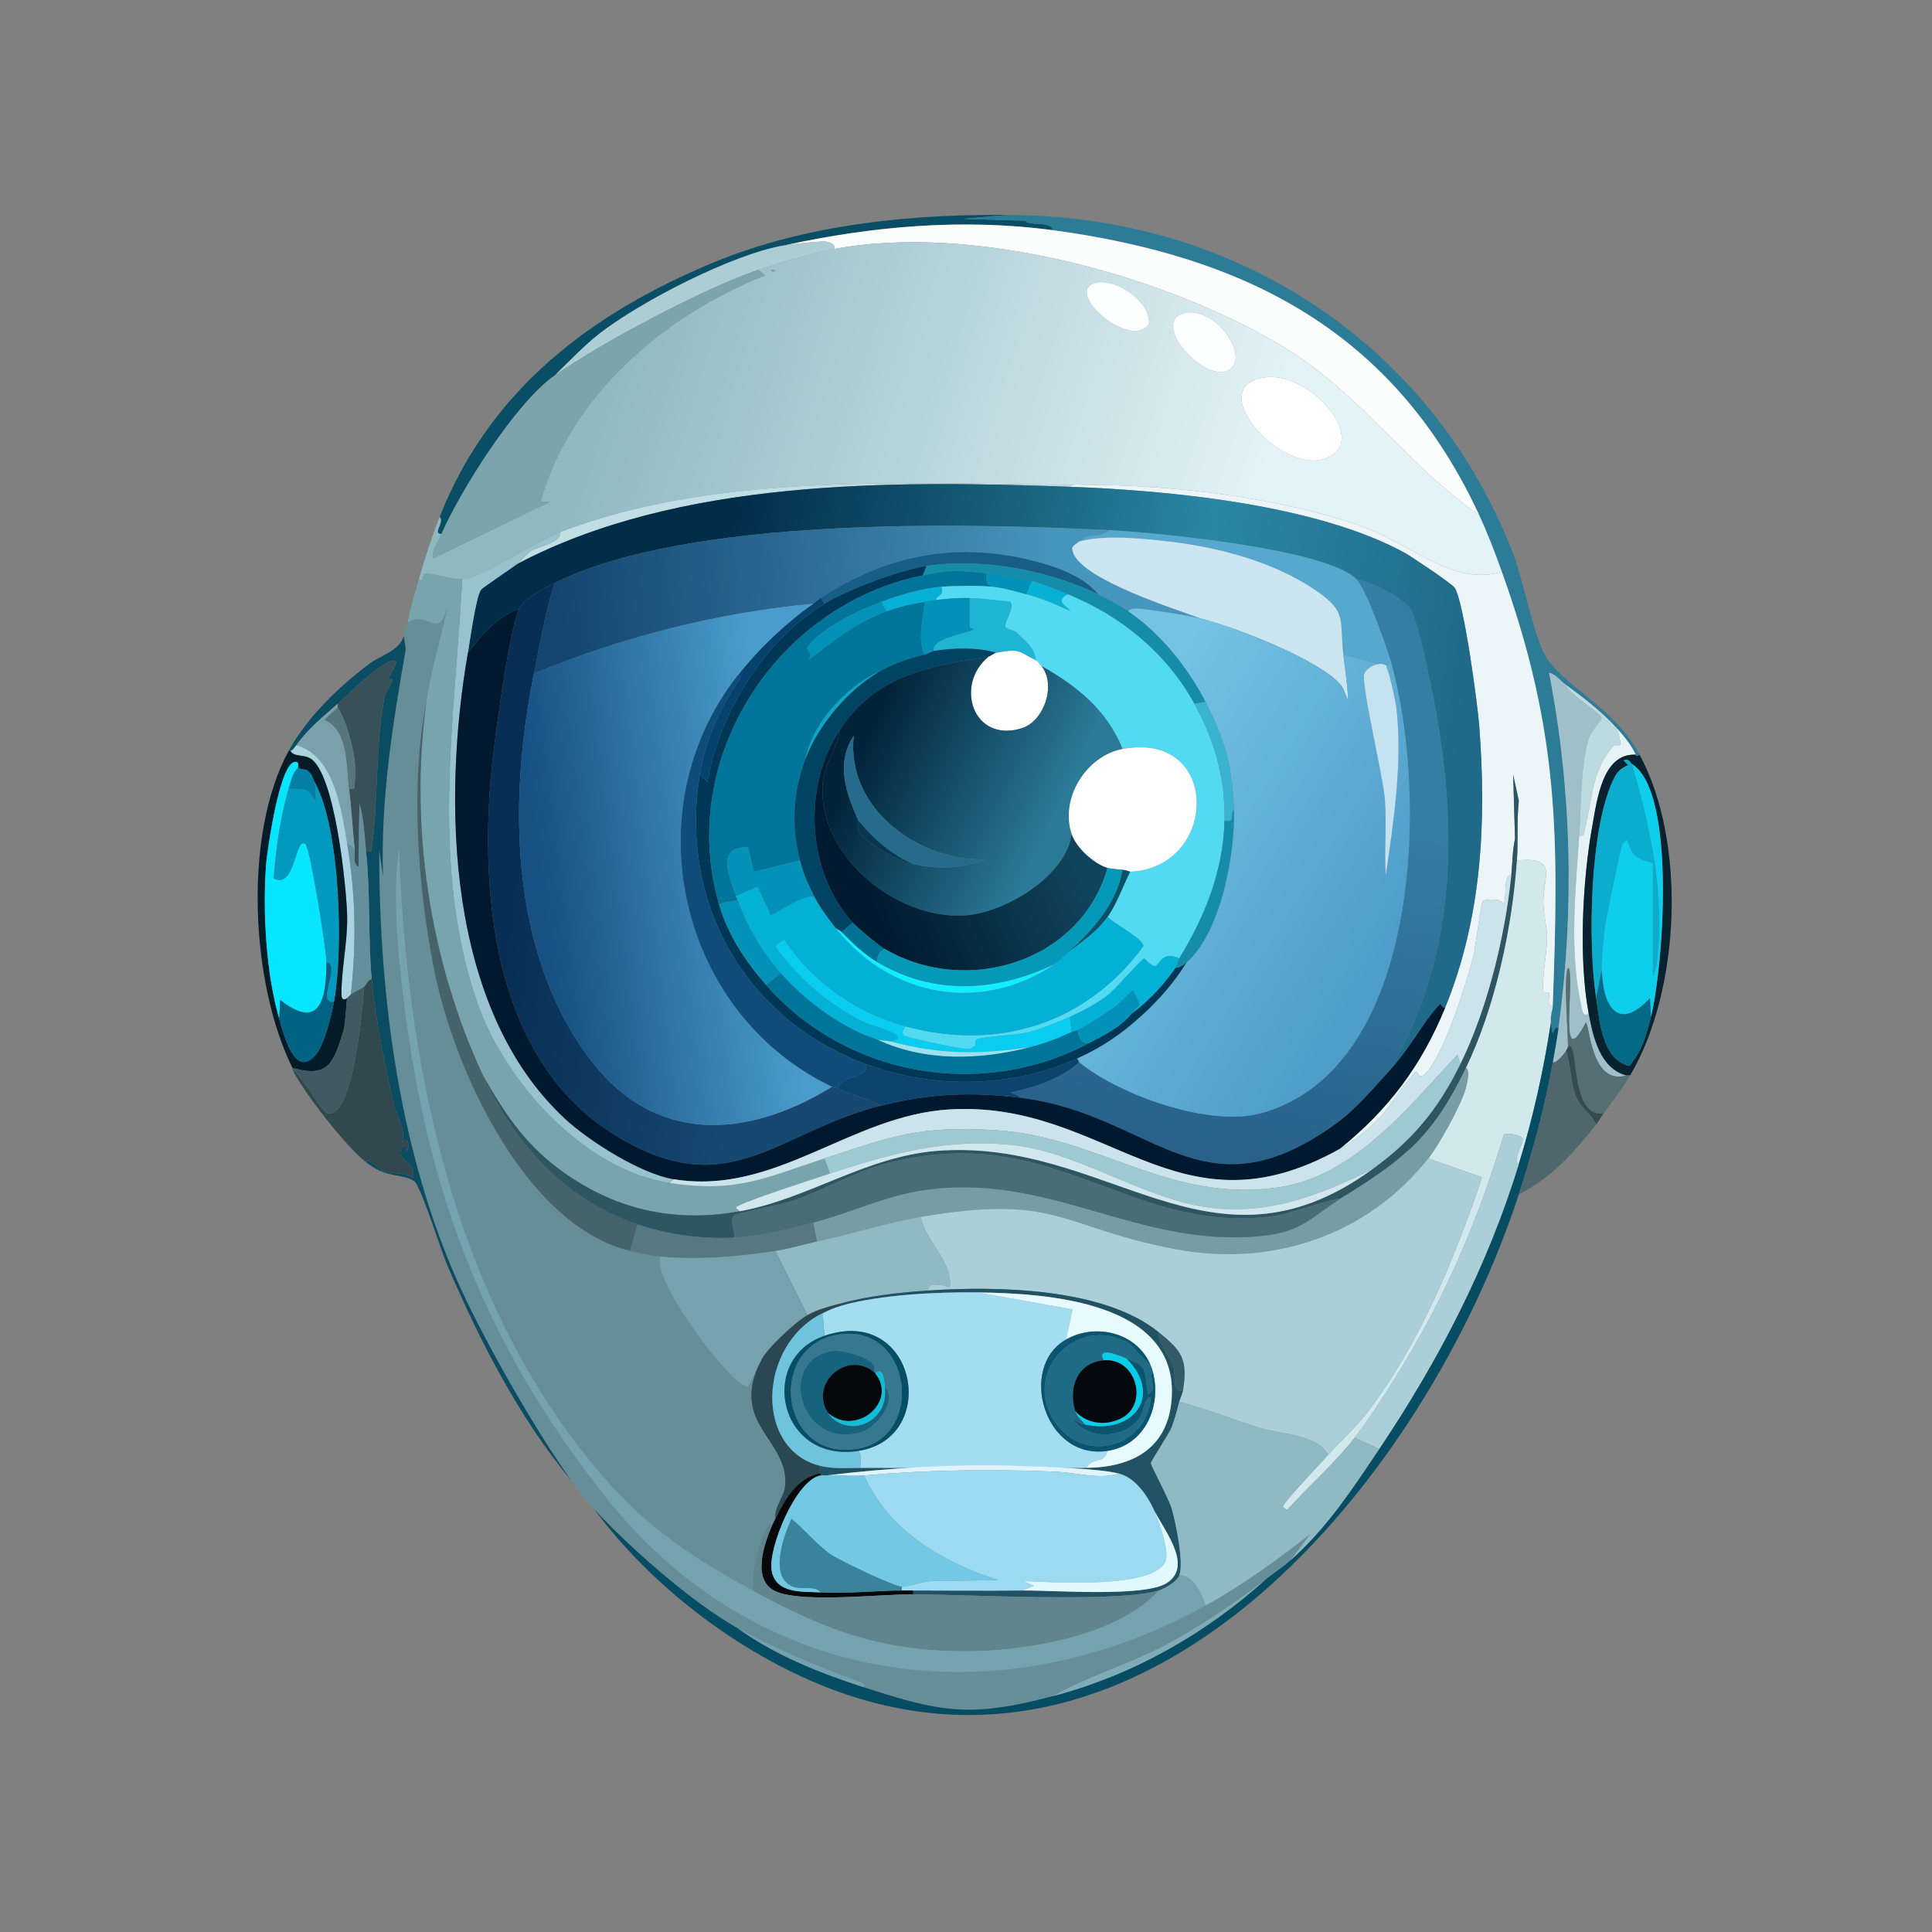 <svg xmlns="http://www.w3.org/2000/svg" width="1024" height="1024"><rect width="100%" height="100%" fill="#808080" stroke="none"/><defs><linearGradient id="a" x1="331.669" x2="775.762" y1="161.459" y2="302.658" gradientUnits="userSpaceOnUse"><stop offset="0%" style="stop-color:#8fb8c1"/><stop offset="74.893%" style="stop-color:#e3f3f7"/></linearGradient></defs><defs><linearGradient id="b" x1="373.67" x2="767.731" y1="395.96" y2="444.183" gradientUnits="userSpaceOnUse"><stop offset="0%" style="stop-color:#012d49"/><stop offset="63.728%" style="stop-color:#2987a4"/><stop offset="100%" style="stop-color:#206a89"/></linearGradient></defs><defs><linearGradient id="c" x1="560.232" x2="295.83" y1="312.254" y2="330.049" gradientUnits="userSpaceOnUse"><stop offset="0%" style="stop-color:#4695bd"/><stop offset="100%" style="stop-color:#14456f"/></linearGradient></defs><defs><linearGradient id="d" x1="658.792" x2="626.276" y1="426.019" y2="603.057" gradientUnits="userSpaceOnUse"><stop offset="0%" style="stop-color:#347da3"/><stop offset="100%" style="stop-color:#28628b"/></linearGradient></defs><defs><linearGradient id="e" x1="272.541" x2="400.68" y1="453.443" y2="468.315" gradientUnits="userSpaceOnUse"><stop offset="0%" style="stop-color:#082e55"/><stop offset="100%" style="stop-color:#164871"/></linearGradient></defs><defs><linearGradient id="f" x1="410.309" x2="286.278" y1="451.826" y2="467.355" gradientUnits="userSpaceOnUse"><stop offset="0%" style="stop-color:#4a9ccc"/><stop offset="100%" style="stop-color:#165182"/></linearGradient></defs><defs><linearGradient id="g" x1="585.13" x2="733.744" y1="411.136" y2="503.542" gradientUnits="userSpaceOnUse"><stop offset="0%" style="stop-color:#74c3e3"/><stop offset="100%" style="stop-color:#4f9dca"/></linearGradient></defs><defs><linearGradient id="h" x1="460.162" x2="558.066" y1="390.496" y2="436.09" gradientUnits="userSpaceOnUse"><stop offset="0%" style="stop-color:#02243b"/><stop offset="100%" style="stop-color:#2b7b98"/></linearGradient></defs><defs><linearGradient id="i" x1="556.665" x2="459.368" y1="430.826" y2="472.889" gradientUnits="userSpaceOnUse"><stop offset="0%" style="stop-color:#10435c"/><stop offset="100%" style="stop-color:#001b30"/></linearGradient></defs><path fill="#094e65" d="M539 114c-9.066-.13-19.39 1.348-28.5 2l33 1c1.989 3.129 13.58-.171 14.5 5-47.226-6.367-95.562-2.158-142 8-27.171 4.417-76.534 29.835-98.5 47-7.993 6.246-16.126 14.908-23.5 22-20.644 14.455-49.709 60.618-60 84-5.228.075 1.953-6.349-1-9 26.574-67.422 80.244-107.984 145.5-135 49.569-20.522 107.01-25.937 160.5-25"/><path fill="#2c7b97" d="M869 400c-2.175 1.684-1.9.005-2 0-2.455-5.207-6.161-9.774-10-14-7.87-8.663-17.571-16.119-27-23-2.871-2.095-5.247-5.592-9-6.5 12.101 62.019 13.559 125.858 5 188.5-3.172-1.965-2.625 8.572-4-3-.435-3.662.91-6.542 1-9 3.254-89.139 3.587-144.784-27-230-3.603-10.037-7.513-20.325-12-30-44.948-96.924-123.189-137.139-226-151-.92-5.171-12.511-1.871-14.5-5l-33-1c9.11-.652 19.434-2.13 28.5-2 118.083 1.696 220.776 69.675 263 179.5 5.31 13.812 11.045 43.764 17 54 9.599 16.499 36.012 26.644 50 52.5"/><path fill="#fbfdfd" d="M558 122c102.811 13.861 181.052 54.076 226 151-38.012-26.307-63.646-64.962-103.5-89-63.724-38.436-164.93-65.843-238.5-52 1.205-2.842-3.16-3.872-4.5-4-2.879-.275-17.988 1.429-21.5 2 46.438-10.158 94.774-14.367 142-8"/><path fill="url(#a)" d="M784 273c4.487 9.675 8.397 19.963 12 30-24.539 8.01-48.243-14.294-71.5-23-43.11-16.137-103.437-23.164-149.5-23-89.392-.285-193.319-7.568-278 25-13.56 5.215-41.959 24.496-52 25-5.708.286-15.734-3.192-19.5-3-2.034.104-.481 5.528-3.5 3 2.927-10.335 7.065-23.016 11-33 2.953 2.651-4.228 9.075 1 9-1.528 3.472-5.45 9.124-4.5 13l62-30h-5c15.238-55.75 65.928-99.285 119-120l-3.5-3c11.357-3.801 28.4-8.817 40-11 73.57-13.843 174.776 13.564 238.5 52 39.854 24.038 65.488 62.693 103.5 89M408.5 143l1 1c1.974.158 1.974-1.158 0-1zm172 7c-17.203 4.761 19.386 36.256 28.5 21.5.622-12.179-17.937-24.423-28.5-21.5m47 16c-18.26 4.802 11.111 37.779 24 30 11.304-6.822-7.545-34.328-24-30m43 34c-35.125 4.773 12.713 57.226 36 41 16.225-11.305-13.485-44.06-36-41" style="fill:url(#a)"/>/&gt;<path fill="#adcdd4" d="M442 132c-11.6 2.183-28.643 7.199-40 11-28.58 9.567-83.376 38.757-108 56 7.374-7.092 15.507-15.754 23.5-22 21.966-17.165 71.329-42.583 98.5-47 3.512-.571 18.621-2.275 21.5-2 1.34.128 5.705 1.158 4.5 4"/><path fill="#7ca4ad" d="M234 283c10.291-23.382 39.356-69.545 60-84 24.624-17.243 79.42-46.433 108-56l3.5 3c-53.072 20.715-103.762 64.25-119 120h5l-62 30c-.95-3.876 2.972-9.528 4.5-13m174.5-140h1c1.974-.158 1.974 1.158 0 1z"/><path fill="#fdfefe" d="M580.5 150c10.563-2.923 29.122 9.321 28.5 21.5-9.114 14.756-45.703-16.739-28.5-21.5"/><path fill="#fdfeff" d="M627.5 166c16.455-4.328 35.304 23.178 24 30-12.889 7.779-42.26-25.198-24-30"/><path fill="#fefeff" d="M670.5 200c22.515-3.06 52.225 29.695 36 41-23.287 16.226-71.125-36.227-36-41"/><path fill="#c1dee4" d="M575 257c-2.284.008-6.399-.795-8 1-95.282-3.504-207.636-4.073-293 41 1.448-1.075 4.675-5.086 7.5-7 3.138-2.126 16.5-4.415 15.5-10 84.681-32.568 188.608-25.285 278-25"/><path fill="#ecf6f8" d="M575 257c46.063-.164 106.39 6.863 149.5 23 23.257 8.706 46.961 31.01 71.5 23 30.587 85.216 30.254 140.861 27 230-3.69.24-1.362-4.743-2-6.5-.364-1.001-2.848-.025-3-1-.983-6.308 2.12-21.754 2-29-.087-5.29-1.844-11.709-2-17-.441-14.966 8.626-25.471-14-23.5.703-10.389-.145-21.079 1-31.5l-3-14 1 34c-1.391 6.328-1.341 13.042-2 19.5-4.968-.573-1.736 14.633-4.5 15-.107-3.082-9.496-2.341-10.5-1.5-1.128.945-3.993 25.034-5 29-3.618 14.254-15.465 51.829-25 62-4.417 4.711-3.977-.648-5.5-.5-1.488.144-15.117 20.005-18.5 23.5-6.744 6.968-13.487 12.741-22 17.5 25.821-20.792 43.451-44.215 56-75 19.422-47.648 21.948-98.408 18-149.5-.898-11.619-8.076-65.451-13-73-1.342-2.057-22.998-16.584-26.5-18.5-46.764-25.591-124.489-33.051-177.5-35 1.601-1.795 5.716-.992 8-1"/><path fill="url(#b)" d="M567 258c53.011 1.949 130.736 9.409 177.5 35 3.502 1.916 25.158 16.443 26.5 18.5 4.924 7.549 12.102 61.381 13 73 3.948 51.092 1.422 101.852-18 149.5-3.003.496-1.217-3.576-4-.5-7.867 8.695-14.755 22.315-26 34.5 35.395-58.711 36.793-125.489 25-191.5-1.836-10.279-8.923-45.27-13-53-3.547-6.725-21.396-14.943-29-16.5-16.317-16.19-106.37-24.766-131-26-79.203-3.969-223.639-7.047-294 28-5.709 2.844-16.538 8.286-19 14-11.683 3.475-19.714 14.031-27 23 1.059-6.123 4.223-29.756 7-33.5.694-.936 16.074-11.328 19-13.5 85.364-45.073 197.718-44.504 293-41" style="fill:url(#b)"/>/&gt;<path fill="url(#c)" d="M588 281c-6.213 4.797-9.451.784-16 6-3.063 2.439-4.719 2.46-3 6.5 6.011 14.13 53.699 29.268 68 34.5-8.831-2.146-20.372-3.798-29.5-5-1.853-.244-8.452-1.302-9.5 1-4.638-3.146-10.942-6.536-16-9-6.754-8.859-20.932-14.139-31.5-17-41.943-11.356-79.451-4.612-115.5 19-1.398.916-2.572 1.989-4 3-50.78 4.648-100.936 17.57-148 37 3.226-15.855 5.791-32.216 11-48 70.361-35.047 214.797-31.969 294-28" style="fill:url(#c)"/>/&gt;<path fill="#56a8ce" d="M719 307c5.162 5.122 15.625 34.791 18 43l-2 4c-.158-.221.168-.855 0-1l-23-6c-2.124-18.833 2.212-22.495-14.5-34-21.977-15.13-51.678-23.016-78-26-14.868-1.686-33.45-3.709-47.5 0 6.549-5.216 9.787-1.203 16-6 24.63 1.234 114.683 9.81 131 26"/><path fill="#98c2cd" d="M274 299c-2.926 2.172-18.306 12.564-19 13.5-2.777 3.744-5.941 27.377-7 33.5-13.643 78.861-11.421 188.658 51.5 247 12.941 11.999 40.238 29.141 57.5 32l-2 2c-45.342-6.853-87.52-53.643-102-95.5-25.183-72.795-11.952-149.945-8-224.5 10.041-.504 38.44-19.785 52-25 1 5.585-12.362 7.874-15.5 10-2.825 1.914-6.052 5.925-7.5 7"/><path fill="#cbe6f1" d="M712 347c.897 7.953 2.309 15.992 2.5 24-1.374-2.285-1.869-5.373-3.5-7.5-10.208-13.312-56.895-31.344-74-35.5-14.301-5.232-61.989-20.37-68-34.5-1.719-4.04-.063-4.061 3-6.5 14.05-3.709 32.632-1.686 47.5 0 26.322 2.984 56.023 10.87 78 26 16.712 11.505 12.376 15.167 14.5 34"/><path fill="#165e85" d="M582 315c-26.426-12.873-61.86-19.455-91-15-14.192 2.17-41.711 12.483-54 20l-2-3c36.049-23.612 73.557-30.356 115.5-19 10.568 2.861 24.746 8.141 31.5 17"/><path fill="#158daa" d="M582 315c5.058 2.464 11.362 5.854 16 9 17.087 11.59 31.645 29.784 41 48l-6 1c-14.778-26.832-38.88-46.559-67-58-6.302-2.564-12.37-5.287-19-7-7.783-2.011-16.004-3.109-24-4-15.615-1.74-18.328-2.164-34 1l2-5c29.14-4.455 64.574 2.127 91 15"/><path fill="#003656" d="m491 300-2 5c-77.38 15.62-130.21 96.969-108 174 4.731 16.407 13.915 30.316 25 43 42.396 48.512 113.979 61.103 171 31 7.784-4.109 17.375-8.844 23-16 8.196-5.69 17.49-15.844 23-24 2.185-.178 4.442-1.619 6-3-6.122 10.201-14.667 19.955-23.5 28-10.922 9.948-21.397 17.193-34.5 23-36.142 16.016-76.881 15.994-112 3-64.155-23.738-99.378-86.023-88-154l4 4.5c6.169-36.788 29.989-74.918 62-94.5 12.289-7.517 39.808-17.83 54-20"/><path fill="#00759a" d="M523 304c.01 4.186-1.12 5.351 3 7-7.031-.68-19.899-.593-27 0-11.058.923-21.689 4.275-32 8-10.976 3.965-27.17 11.863-35.5 20-7.732 7.553-.625 3.053-2.5 10.5 12.921-10.216 25.235-19.765 41-25.5 6.989-2.542 12.67-3.82 20-5-.53 9.496-3.882 18.643 0 28-8.265 1.906-16.635 4.819-24 9-17.313 7.582-35.478 27.541-39 46-6.81 18.587-7.667 34.869-3 54l-24.5 6-3-13c-17.354-.285-10.056 14.858-6.5 26 .261.818.711 1.184 1 2l-10 2c-22.21-77.031 30.62-158.38 108-174 15.672-3.164 18.385-2.74 34-1"/><path fill="#78a4ae" d="M245 307c-3.952 74.555-17.183 151.705 8 224.5 14.48 41.857 56.658 88.647 102 95.5 35.501 5.365 50.245-2.596 82-13l3 8c-10.845 3.582-39.833 12.897-48.5 17-3.05 1.444.148 1.951.5 3-35.353 6.37-67.457-1.08-96.5-23-17.842-13.466-28.652-29.715-39.5-49-28.155-60.23-39.096-131.737-30-198 2.275-16.572 7.592-33.126 11-49.5-5.305 16.772-9.522.957-21 7.5 1.614-7.76 3.845-15.391 6-23 3.019 2.528 1.466-2.896 3.5-3 3.766-.192 13.792 3.286 19.5 3"/><path fill="#0292b8" d="m547 308-3 7c-5.637-1.432-12.265-3.445-18-4-4.12-1.649-2.99-2.814-3-7 7.996.891 16.217 1.989 24 4"/><path fill="url(#d)" d="M736 568c-9.336 10.116-17.109 19.801-28.5 28-70.514 50.759-96.616-5.108-165.5-14l-6.5-3c12.369-2.419 27.198-7.451 36.5-16 21.456 17.472 69.244 34.592 96.5 27 85.87-23.92 88.402-171.218 68.5-240-2.375-8.209-12.838-37.878-18-43 7.604 1.557 25.453 9.775 29 16.5 4.077 7.73 11.164 42.721 13 53 11.793 66.011 10.395 132.789-25 191.5" style="fill:url(#d)"/>/&gt;<path fill="#06b1d5" d="M566 315c-7.043 3.786-.953 5.73 1.5 9-7.632-3.482-15.334-6.925-23.5-9l3-7c6.63 1.713 12.698 4.436 19 7"/><path fill="url(#e)" d="M283 357c-13.435 66.039-13.206 146.51 29 203.5 34.203 46.184 83.346 43.538 129 15.5 1.143.548 2.375.72 3 1 7.466 3.343 15.791 5.086 23 9-55.432 13.912-80.29 52.678-140.5 16-62.75-38.226-71.896-121.73-66.5-188.5 1.334-16.508 9.425-77.562 15-90.5 2.462-5.714 13.291-11.156 19-14-5.209 15.784-7.774 32.145-11 48" style="fill:url(#e)"/>/&gt;<path fill="#05b1d5" d="M499 311c1.29 5.39-1.765 3.662-3 7-2.189.232-3.949.67-6 1-7.33 1.18-13.011 2.458-20 5l-3-5c10.311-3.725 20.942-7.077 32-8"/><path fill="#52daf2" d="M526 311c5.735.555 12.363 2.568 18 4 8.166 2.075 15.868 5.518 23.5 9-2.453-3.27-8.543-5.214-1.5-9 28.12 11.441 52.222 31.168 67 58 10.824 19.653 16.486 39.434 16 62-.567 26.291-10.34 50.843-24 73-9.056-4.362-10.492 3.596-12.5 4-2.238.45-5.641-4.035-6-4-1.408.136-15.479 16.65-20 20-5.569 4.127-13.14 8.149-19.5 11-6.308 2.828-14.892 6.195-21.5 8-6.533 1.784-23.872 2.225-28 4-1.119.481 1.27 3.702-4 5-2.321.572-32.342-5.895-34-7-2.081-1.387-.674-3.658.5-5 49.054 13.262 95.815-1.441 126-42.5.154-3.785-15.76-12.125-19-15.5 4.945-6.94 8.162-16.381 12-24 46.761-1.945 48.567-74.799-4-65-8.491-20.888-24.159-33.325-43-44-1.36-.77-.953-1.953-3-3-.568-6.765-5.607-10.177-10.5-15-.506-.499-5.194-1.79-5.5-2.5-1.209-2.808 5-9.661 2.5-13.5-7.181-.797-14.263-1.754-21.5-2-6.224-.212-11.861.35-18 1 1.235-3.338 4.29-1.61 3-7 7.101-.593 19.969-.68 27 0"/><path fill="#05436e" d="M437 320c-32.011 19.582-55.831 57.712-62 94.5l-4-4.5c2.926-17.481 10.181-33.844 20-48.5.361-.538 3.197-4.204 0-3.5 11.243-14.278 25.213-27.53 40-38 1.428-1.011 2.602-2.084 4-3z"/><path fill="#0292b8" d="M514 317c-.002 5.156.003 10.333 0 15.5 0 .722 2.128.311 2 1-.316 1.709-23.114 4.642-21 11.5-.517.084-3.945 1.757-5 2-3.882-9.357-.53-18.504 0-28 2.051-.33 3.811-.768 6-1 6.139-.65 11.776-1.212 18-1"/><path fill="#1eb5d5" d="M549 350c-9.713-4.971-8.596-6.286-21-4-9.444-3.046-23.021-2.625-33-1-2.114-6.858 20.684-9.791 21-11.5.128-.689-2-.278-2-1 .003-5.167-.002-10.344 0-15.5 7.237.246 14.319 1.203 21.5 2 2.5 3.839-3.709 10.692-2.5 13.5.306.71 4.994 2.001 5.5 2.5 4.893 4.823 9.932 8.235 10.5 15"/><path fill="url(#f)" d="M431 320c-14.787 10.47-28.757 23.722-40 38-55.771 70.826-31.594 178.906 50 218-45.654 28.038-94.797 30.684-129-15.5-42.206-56.99-42.435-137.461-29-203.5 47.064-19.43 97.22-32.352 148-37" style="fill:url(#f)"/>/&gt;<path fill="#0292b8" d="m467 319 3 5c-15.765 5.735-28.079 15.284-41 25.5 1.875-7.447-5.232-2.947 2.5-10.5 8.33-8.137 24.524-16.035 35.5-20"/><path fill="#668e98" d="M226 372c-8.649 43.93-4.572 97.507 4 141.5 10.096 51.81 47.885 135.994 104 149.5 5.171 1.245 10.707 2.465 16 3-5.004 12.996 39.575 70.763 46.5 69l7.5-15c-19.076 34.933 15.32 42.987 12 68.5-.597 4.59-5.95 11.055-5 16.5-.573 1.177-1.661 3.184-2 4-.984-2.655-2.646.701-3 1.5-4.512 10.191-7.236 21.227-7 32.5-28.275-15.393-53.229-31.354-75-55.5-81.88-90.811-108.538-219.294-112.5-338.5-3.533 26.922-.763 54.723 2.5 81.5 12.426 101.98 43.326 182.514 107 263 79.473 100.457 206.865 118.773 318 57.5 19.522-10.763 37.951-24.245 55.5-38L684 827c-4.145 3.707-8.648 6.632-13 10-15.543 12.026-36.122 25.86-53.5 35-19.22 10.109-40.596 16.251-59.5 27-43.596 11.49-58.985 8.719-101-5 4.614-.379-2.031-2.828-2.5-3-20.576-7.531-46.036-18.259-63.5-28-23.929-13.346-57.303-42.753-76-63-4.643-5.029-8.03-9.457-12-15-19.181-26.781-45.258-72.468-59-102.5-32.258-70.497-43.184-154.793-43-232l2 14c-1.272-40.613 5.004-80.298 12-120 .154-.875-1.071-7.128-1-7.5.58-3.027 1.598-5.065 2-7 11.478-6.543 15.695 9.272 21-7.5-3.408 16.374-8.725 32.928-11 49.5"/><path fill="url(#g)" d="M637 328c17.105 4.156 63.792 22.188 74 35.5 1.631 2.127 2.126 5.215 3.5 7.5-.191-8.008-1.603-16.047-2.5-24l23 6c-3.455-2.983-11.03.592-12 4.5-1.435 5.783 10.066 54.238 11 66 1.061 13.352-.38 27.14.5 40.5 4.098-28.503 9.117-60.78 5.5-89.5-.376-2.984-3.758-18.763-5-20.5l2-4c19.902 68.782 17.37 216.08-68.5 240-27.256 7.592-75.044-9.528-96.5-27-.087-.071-.897-1.565-1-2 13.103-5.807 23.578-13.052 34.5-23 8.833-8.045 17.378-17.799 23.5-28 18.305-16.218 25.669-57.789 25-81-.649-22.517-4.848-37.232-15-57-9.355-18.216-23.913-36.41-41-48 1.048-2.302 7.647-1.244 9.5-1 9.128 1.202 20.669 2.854 29.5 5" style="fill:url(#g)"/>/&gt;<path fill="#00192f" d="M275 323c-5.575 12.938-13.666 73.992-15 90.5-5.396 66.77 3.75 150.274 66.5 188.5 60.21 36.678 85.068-2.088 140.5-16 26.096-6.55 48.234-7.455 75-4 68.884 8.892 94.986 64.759 165.5 14 11.391-8.199 19.164-17.884 28.5-28 11.245-12.185 18.133-25.805 26-34.5 2.783-3.076.997.996 4 .5-12.549 30.785-30.179 54.208-56 75-86.473 48.343-122.887-25.753-206.5-21-52.549 2.987-92.465 45.949-146.5 37-17.262-2.859-44.559-20.001-57.5-32-62.921-58.342-65.143-168.139-51.5-247 7.286-8.969 15.317-19.525 27-23"/><path fill="#0a4c62" d="M303 785c-28.147-33.921-48.586-74.101-66-114.5-3.064-7.109-14.064-42.351-17.5-44.5-6.99-4.373-14.136-1.069-25.5-10 .904-2.875 8.983 4.814 9.5 5 2.025.73 12.153.419 15.5 3.5 1.582-9.301-8.719-8.4-6-16 2.816-3.56 1.612 1.548 2.5 1.5 1.496-.08 1.56-9.214-2.5-4.5 2.536-6.548-2.567-12.802-4-19-4.6-19.894-10.222-47.396-12-67.5-2.004-22.656-.55-44.843-3-68 2.687-.13 2.578 1.453 3-1.5 3.567-24.949 1.924-56.597 7-81 .091-.438 3.523-5.797 4-8 .14-.648-2.131-.349-2-1 .191-.952 3.992-6.933 4-9-2.252-1.922-8.673 3.237-10.5 4.5-6.642 4.591-14.31 12.462-20.5 18-8.425 7.537-15.121 12.595-22 22-.759 1.037-1.631 2.57-3 3h-1c9.735-17.818 26.375-33.788 42.5-46 6.31-4.779 16.197-6.901 18.5-15-.071.372 1.154 6.625 1 7.5-6.996 39.702-13.272 79.387-12 120l-2-14c-.184 77.207 10.742 161.503 43 232 13.742 30.032 39.819 75.719 59 102.5"/><path fill="#014362" d="M528 346c-1.162.214-2.867 1.813-4 2-30.523 5.046-59.708 9.387-79 39-19.779 30.36-17.444 74.931 7 102l-6 5c-.68-.673-2.105-1.508-3-2-3.921-4.94-8.082-10.378-11-16-3.465-6.677-6.194-12.597-8-20-4.667-19.131-3.81-35.413 3-54 6.387-17.431 22.849-36.831 39-46 7.365-4.181 15.735-7.094 24-9 1.055-.243 4.483-1.916 5-2 9.979-1.625 23.556-2.046 33 1"/><path fill="#fefefe" d="M549 350c2.047 1.047 1.64 2.23 3 3 7.945 10.021 1.459 29.278-10.5 33-25.798 8.03-35.825-23.09-17.5-38 1.133-.187 2.838-1.786 4-2 12.404-2.286 11.287-.971 21 4"/><path fill="url(#h)" d="M524 348c-18.325 14.91-8.298 46.03 17.5 38 11.959-3.722 18.445-22.979 10.5-33 18.841 10.675 34.509 23.112 43 44-19.229 3.585-33.319 26.156-27 45-2.9 21.935-33.811 40.766-54.5 43-36.755 3.969-80.119-30.734-77.5-69.5.717-10.608 7.624-18.47 9-28.5 19.292-29.613 48.477-33.954 79-39m-69 87c.113.251-.142 5.264 0 5.5 4.088 6.8 22.075 16.109 29 17.5 14.02 2.816 24.5 2.567 38-2.5-35.26.992-73.685-27.158-69.5-65.5-9.731 14.591-4.115 30.337 2.5 45" style="fill:url(#h)"/>/&gt;<path fill="#385158" d="M194 451c-.859-8.118-1.076-17.231-3.5-25l-.5 33.5c-3.338-1.875-1.676-6.513-2-9.5-1.16-10.685-1.646-21.303-3-32 4.331.551 2.461-1.193 3-3.5 2.125-9.102-3.569-31.656-9-39.5-.156-.225.087-1.377 0-2 6.19-5.538 13.858-13.409 20.5-18 1.827-1.263 8.248-6.422 10.5-4.5-.008 2.067-3.809 8.048-4 9-.131.651 2.14.352 2 1-.477 2.203-3.909 7.562-4 8-5.076 24.403-3.433 56.051-7 81-.422 2.953-.313 1.37-3 1.5"/><path fill="#c4e2f0" d="M735 353c.168.145-.158.779 0 1 1.242 1.737 4.624 17.516 5 20.5 3.617 28.72-1.402 60.997-5.5 89.5-.88-13.36.561-27.148-.5-40.5-.934-11.762-12.435-60.217-11-66 .97-3.908 8.545-7.483 12-4.5"/><path fill="#0aa5c7" d="M466 356c-16.151 9.169-32.613 28.569-39 46 3.522-18.459 21.687-38.418 39-46"/><path fill="#a0c0c9" d="M830 363c.769 4.259 19.007 15.501 19 17.5-.002.652-6.127 7.968-7 11-4.427 15.371-3.91 35.366-5 51.5-1.924 28.481-5.311 61.579 1 89.5.401 1.776.697 7.359 4 4.5 2.341 12.58 6.028 29.307 20 33-18.885 5.655-19.467-27.849-21.5-28-14.708 28.207-5.848-20.738-9-29-3.345 0-.026 39.217-.5 42-.131.767-.649 1.205-1 2-.39.882-5.135 6.935-7 6 1.039-5.942 2.185-12.033 3-18 8.559-62.642 7.101-126.481-5-188.5 3.753.908 6.129 4.405 9 6.5"/><path fill="#104c7a" d="M371 410c-11.378 67.977 23.845 130.262 88 154 2.587 7.18-14.543 6.489-15 13-.625-.28-1.857-.452-3-1-81.594-39.094-105.771-147.174-50-218 3.197-.704.361 2.962 0 3.5-9.819 14.656-17.074 31.019-20 48.5"/><path fill="#bedae1" d="M857 386c.35.992 2.289 8.172 2 8.5-.969 1.1-3.179.146-3.5.5-12.181 13.452-11.229 28.187-15.5 44.5-.482 1.841.176 3.731-3 3.5 1.09-16.134.573-36.129 5-51.5.873-3.032 6.998-10.348 7-11 .007-1.999-18.231-13.241-19-17.5 9.429 6.881 19.13 14.337 27 23"/><path fill="#46636b" d="M256 570c16.753 35.839 42.98 65.705 82 79l-4 14c-56.115-13.506-93.904-97.69-104-149.5-8.572-43.993-12.649-97.57-4-141.5-9.096 66.263 1.845 137.77 30 198"/><path fill="#3ab3d0" d="M639 372c10.152 19.768 14.351 34.483 15 57-2.566 3.278 1.411 7.052-5 6 .486-22.566-5.176-42.347-16-62z"/><path fill="#7aa1ab" d="m179 375-7 6.5c12.898 5.824 11.495 24.613 13 36.5 1.354 10.697 1.84 21.315 3 32l-4-3c-2.969-17.762-6.875-46.633-27-52 6.879-9.405 13.575-14.463 22-22 .087.623-.156 1.775 0 2"/><path fill="#56757d" d="M185 418c-1.505-11.887-.102-30.676-13-36.5l7-6.5c5.431 7.844 11.125 30.398 9 39.5-.539 2.307 1.331 4.051-3 3.5"/><path fill="#e6f3f6" d="M867 400c-17.585-.884-20.489 23.683-23 37.5-5.265 28.968-7.358 70.701-2 99.5-3.303 2.859-3.599-2.724-4-4.5-6.311-27.921-2.924-61.019-1-89.5 3.176.231 2.518-1.659 3-3.5 4.271-16.313 3.319-31.048 15.5-44.5.321-.354 2.531.6 3.5-.5.289-.328-1.65-7.508-2-8.5 3.839 4.226 7.545 8.793 10 14"/><path fill="url(#i)" d="M568 442c2.481 7.399 11.675 15.669 19 18-14.145 49.864-74.567 68.33-118 43-3.557-2.074-14.17-10.866-17-14-24.444-27.069-26.779-71.64-7-102-1.376 10.03-8.283 17.892-9 28.5-2.619 38.766 40.745 73.469 77.5 69.5 20.689-2.234 51.6-21.065 54.5-43" style="fill:url(#i)"/>/&gt;<path fill="#266b8c" d="M484 458c-11.704-5.034-20.889-13.398-29-23-6.615-14.663-12.231-30.409-2.5-45-4.185 38.342 34.24 66.492 69.5 65.5-13.5 5.067-23.98 5.316-38 2.5"/><path fill="#a9d3de" d="M184 447c4.541 27.165 4.977 52.568 2 80-.789.973-1.945 1.87-2 2-1.732 1.374-2.949.601-3-1.5-.304-12.472 3.305-28.162 3-42-.335-15.225-6.509-75.773-19.5-83.5-3.788-2.253-8.866-.712-10.5-4 1.369-.43 2.241-1.963 3-3 20.125 5.367 24.031 34.238 27 52"/><path fill="#fefefe" d="M599 462c-.307.013-2.219-.857-4-1-1.923-.154-6.433-.501-8-1-7.325-2.331-16.519-10.601-19-18-6.319-18.844 7.771-41.415 27-45 52.567-9.799 50.761 63.055 4 65"/><path fill="#041b28" d="M184 529c-.345.81-.845 13.876-2 17.5-5.19 16.282-7.483 25.159-27 19.5-22.097-44.614-26.211-123.686-2-168h1c1.634 3.288 6.712 1.747 10.5 4 12.991 7.727 19.165 68.275 19.5 83.5.305 13.838-3.304 29.528-3 42 .051 2.101 1.268 2.874 3 1.5m-36 11c2.389 8.275 8.1 31.53 19 19.5 4.758-5.251 8.666-21.261 10-28.5 5.055-27.432 3.414-91.418-10-116-1.629-2.985-1.097-4.246-4.5-7-.179-.145-2.225.117-4.5-1-.214-.105.484-2.389-.5-3-8.96-3.955-16.104 48.844-16.5 54.5-1.764 25.178-.004 57.238 7 81.5"/><path fill="#092230" d="M867 400c.1.005-.175 1.684 2 0 25.158 46.503 21.587 125.17-5 170-.64.075-1.5-.15-2 0-13.972-3.693-17.659-20.42-20-33-5.358-28.799-3.265-70.532 2-99.5 2.511-13.817 5.415-38.384 23-37.5m-21 129c1.787 11.584 2.991 32.455 17.5 36 6.971-8.052 8.98-16.115 11.5-26 6.478-25.406 13.773-119.234-10-134-.976-.606-1.196-3.065-4.5-2l2.5 2.5c-4.513 2.114-5.88 3.538-8 8-12.531 26.368-13.392 87.04-9 115.5"/><path fill="#0aadce" d="M865 405c10.037 34.17 17.984 71.065 13 106.5-.129.915-1.162 5.354-2 6v-60c-8.415-2.516-11.175-3.188-13.5-12.5-.598.861-2.097 1.714-2.5 2.5-.98 1.911-8.376 37.579-9 42-.953 6.749-2.146 17.861-2 24.5l-3 15c-4.392-28.46-3.531-89.132 9-115.5 2.12-4.462 3.487-5.886 8-8l-2.5-2.5c3.304-1.065 3.524 1.394 4.5 2"/><path fill="#07e6fe" d="M158 407c-2.913 2.397-3.992 7.539-5 11-4.49 15.41-6.665 31.593-8 47.5 11.719 6.452 11.438-23.144 17-18 2.39 2.211 10.997 55.654 11 62.5.007 18.801-3.051 36.767-24.5 20l-.5 10c-7.004-24.262-8.764-56.322-7-81.5.396-5.656 7.54-58.455 16.5-54.5.984.611.286 2.895.5 3"/><path fill="#0dceed" d="m875 539-.5-10c-16.786 18.251-25.073 4.468-25.5-15-.146-6.639 1.047-17.751 2-24.5.624-4.421 8.02-40.089 9-42 .403-.786 1.902-1.639 2.5-2.5 2.325 9.312 5.085 9.984 13.5 12.5v60c.838-.646 1.871-5.085 2-6 4.984-35.435-2.963-72.33-13-106.5 23.773 14.766 16.478 108.594 10 134"/><path fill="#027fa7" d="m167 415 .5 10c-4.829-8.243-5.96-6.452-14.5-7 1.008-3.461 2.087-8.603 5-11 2.275 1.117 4.321.855 4.5 1 3.403 2.754 2.871 4.015 4.5 7"/><path fill="#2d5562" d="M804 456c-2.413 35.631-11.558 77.995-27 110-17.719 36.724-32.45 48.112-66 69-13.347 2.328-25.783 8.569-39.5 10-75.407 7.866-114.536-51.946-203-28-15.233 4.123-31.953 13.567-47 19-5.53 1.997-30.633 7.078-32 8-3.601 2.429.647 8.686-.5 12-17.094.804-34.849-1.497-51-7-39.02-13.295-65.247-43.161-82-79 10.848 19.285 21.658 35.534 39.5 49 29.043 21.92 61.147 29.37 96.5 23 36.408-6.56 66.823-29.018 104.5-32 90.799-7.186 144.693 71.999 230.5 10 21.661-15.651 35.162-31.909 47-56 14.328-29.159 23.706-67.697 27-100 .659-6.458.609-13.172 2-19.5l-1-34 3 14c-1.145 10.421-.297 21.111-1 31.5"/><path fill="#0199be" d="M177 531c-9.92 1.412 4.06-19.808-4-21-.003-6.846-8.61-60.289-11-62.5-5.562-5.144-5.281 24.452-17 18 1.335-15.907 3.51-32.09 8-47.5 8.54.548 9.671-1.243 14.5 7l-.5-10c13.414 24.582 15.055 88.568 10 116"/><path fill="#64909d" d="M194 451c2.45 23.157.996 45.344 3 68-2.012.453-2.715 2.915-4 4-1.025.865-6.746 3.687-7 4 2.977-27.432 2.541-52.835-2-80l4 3c.324 2.987-1.338 7.625 2 9.5l.5-33.5c2.424 7.769 2.641 16.882 3.5 25"/><path fill="#158daa" d="M629 510c-1.558 1.381-3.815 2.822-6 3 .405-.6 1.576-4.312 2-5 13.66-22.157 23.433-46.709 24-73 6.411 1.052 2.434-2.722 5-6 .669 23.211-6.695 64.782-25 81"/><path fill="#053752" d="M484 458c-6.925-1.391-24.912-10.7-29-17.5-.142-.236.113-5.249 0-5.5 8.111 9.602 17.296 17.966 29 23"/><path fill="#74a2ae" d="M399 843c40.121 21.842 70.282 32.884 117.5 32 30.162-.565 76.738-8.858 97.5-32 3.148-.984 9.709-4.79 11-8 7.029-1.028 12.418 10.364 14 16-111.135 61.273-238.527 42.957-318-57.5-63.674-80.486-94.574-161.02-107-263-3.263-26.777-6.033-54.578-2.5-81.5 3.962 119.206 30.62 247.689 112.5 338.5 21.771 24.146 46.725 40.107 75 55.5"/><path fill="#0292b8" d="M424 456c1.806 7.403 4.535 13.323 8 20-4.495-3.773-22.008 9.515-23.5 9l-7-15-11.5 5c-3.556-11.142-10.854-26.285 6.5-26l3 13z"/><path fill="#d1e8ed" d="M823 533c-.09 2.458-1.435 5.338-1 9-3.887 25.411-9.461 50.46-17 75-3.963-1.795 2.896-11.063 2-13.5-.696-1.892-8.315-3.398-10-2-11.643 39.361-27.433 77.548-48 113-8.292 14.294-21.001 34.618-31 47.5-10.53 13.565-23.979 25.273-35.5 38-.825.364-2.453-1.099-2.5-1.5-.213-1.812 20.833-23.859 24-27.5 6.253-7.19 13.859-13.543 20-21.5 27.93-36.188 47.068-82.487 61.5-125.5L757 614c5.757-7.288 15.839-25.761 19-34.5.736-2.036 3.798-11.829 1-13.5 15.442-32.005 24.587-74.369 27-110 22.626-1.971 13.559 8.534 14 23.5.156 5.291 1.913 11.71 2 17 .12 7.246-2.983 22.692-2 29 .152.975 2.636-.001 3 1 .638 1.757-1.69 6.74 2 6.5"/><path fill="#0599b9" d="M595 461c-2.91 17.881-16.14 32.349-29 44-2.034 1.621-4.955 4.621-7 6-30.751 14.791-64.083 16.818-94-1-.513-2.481.984-6.544 4-7 43.433 25.33 103.855 6.864 118-43 1.567.499 6.077.846 8 1"/><path fill="#085167" d="M599 462c-3.838 7.619-7.055 17.06-12 24-5.671 7.959-13.545 13.059-21 19 12.86-11.651 26.09-26.119 29-44 1.781.143 3.693 1.013 4 1"/><path fill="#cbe3ea" d="M801 464c-3.294 32.303-12.672 70.841-27 100l-1.5-5c-25.383 26.997-53.978 63.582-93 70-58.832 9.676-97.152-26.772-152-30-40.778-2.4-54.154 3.092-90.5 15-31.755 10.404-46.499 18.365-82 13l2-2c54.035 8.949 93.951-34.013 146.5-37 83.613-4.753 120.027 69.343 206.5 21 8.513-4.759 15.256-10.532 22-17.5 3.383-3.495 17.012-23.356 18.5-23.5 1.523-.148 1.083 5.211 5.5.5 9.535-10.171 21.382-47.746 25-62 1.007-3.966 3.872-28.055 5-29 1.004-.841 10.393-1.582 10.5 1.5 2.764-.367-.468-15.573 4.5-15"/><path fill="#03b1d6" d="M432 476c2.918 5.622 7.079 11.06 11 16 29.025 36.567 76.916 45.342 116 19 2.045-1.379 4.966-4.379 7-6 7.455-5.941 15.329-11.041 21-19 3.24 3.375 19.154 11.715 19 15.5-30.185 41.059-76.946 55.762-126 42.5-26.517-7.169-49.084-23.135-64.5-46l-4.5 3.5c12.798 17.628 27.967 30.793 47.5 40.5 3.375 1.677 26.918 7.085 13.5 10-1.824-.478-5.044-.379-7-1-18.645-5.923-38.232-20.475-51-35-9.967-11.338-17.935-24.696-23-39-.289-.816-.739-1.182-1-2l11.5-5 7 15c1.492.515 19.005-12.773 23.5-9"/><path fill="#0292b8" d="M391 477c5.065 14.304 13.033 27.662 23 39l-8 6c-11.085-12.684-20.269-26.593-25-43z"/><path fill="#017294" d="M469 503c-3.016.456-4.513 4.519-4 7-7.264-4.326-13.038-10.103-19-16l6-5c2.83 3.134 13.443 11.926 17 14"/><path fill="#11eefe" d="M446 494c5.962 5.897 11.736 11.674 19 16 29.917 17.818 63.249 15.791 94 1-39.084 26.342-86.975 17.567-116-19 .895.492 2.32 1.327 3 2"/><path fill="#08cdf0" d="M480 544c-1.174 1.342-2.581 3.613-.5 5 1.658 1.105 31.679 7.572 34 7 5.27-1.298 2.881-4.519 4-5 4.128-1.775 21.467-2.216 28-4 6.608-1.805 15.192-5.172 21.5-8l1 8c-7.305 3.395-14.149 6.002-22 8-27.295 3.962-47.299 3.993-74-3 13.418-2.915-10.125-8.323-13.5-10-19.533-9.707-34.702-22.872-47.5-40.5l4.5-3.5c15.416 22.865 37.983 38.831 64.5 46"/><path fill="#03b1d6" d="M625 508c-.424.688-1.595 4.4-2 5-5.51 8.156-14.804 18.31-23 24 .729-.927 3.948-4.203 4-4.5.126-.718-3.117-7.344-3.5-7.5-.623-.254-8.1 7.711-10 9-5.56 3.772-13.626 9.077-19.5 12-.447.222-1.933.504-3 1l-1-8c6.36-2.851 13.931-6.873 19.5-11 4.521-3.35 18.592-19.864 20-20 .359-.035 3.762 4.45 6 4 2.008-.404 3.444-8.362 12.5-4"/><path fill="#016384" d="M177 531c-1.334 7.239-5.242 23.249-10 28.5-10.9 12.03-16.611-11.225-19-19.5l.5-10c21.449 16.767 24.507-1.199 24.5-20 8.06 1.192-5.92 22.412 4 21"/><path fill="#546e74" d="M862 570c.5-.15 1.36.075 2 0-4.14 6.982-9.141 13.51-14 20-13.754 2.531-14.304-22.018-16-31.5-.101-.563-1.049-5.812-3-3.5.474-2.783-2.845-42 .5-42 3.152 8.262-5.708 57.207 9 29 2.033.151 2.615 33.655 21.5 28"/><path fill="#026987" d="M875 539c-2.52 9.885-4.529 17.948-11.5 26-14.509-3.545-15.713-24.416-17.5-36l3-15c.427 19.468 8.714 33.251 25.5 15z"/><path fill="#00759a" d="M414 516c12.768 14.525 32.355 29.077 51 35 25.605 11.823 54.112 10.843 81 4 7.851-1.998 14.695-4.605 22-8 1.067-.496 2.553-.778 3-1 1.013 3.58 1.69 7.116 6 7-57.021 30.103-128.604 17.512-171-31z"/><path fill="#32484f" d="M194 616c-11.038-8.674-32.529-36.41-39-49 4.425 2.139 15.355 22.146 18.5 23 13.883 3.768 18.877-58.066 19.5-67 1.285-1.085 1.988-3.547 4-4 1.778 20.104 7.4 47.606 12 67.5 1.433 6.198 6.536 12.452 4 19 4.06-4.714 3.996 4.42 2.5 4.5-.888.048.316-5.06-2.5-1.5-2.719 7.6 7.582 6.699 6 16-3.347-3.081-13.475-2.77-15.5-3.5-.517-.186-8.596-7.875-9.5-5"/><path fill="#415960" d="M155 567c-.135-.263.133-.732 0-1 19.517 5.659 21.81-3.218 27-19.5 1.155-3.624 1.655-16.69 2-17.5.055-.13 1.211-1.027 2-2 .254-.313 5.975-3.135 7-4-.623 8.934-5.617 70.768-19.5 67-3.145-.854-14.075-20.861-18.5-23"/><path fill="#0292b8" d="M600 537c-5.625 7.156-15.216 11.891-23 16-4.31.116-4.987-3.42-6-7 5.874-2.923 13.94-8.228 19.5-12 1.9-1.289 9.377-9.254 10-9 .383.156 3.626 6.782 3.5 7.5-.052.297-3.271 3.573-4 4.5"/><path fill="#064c63" d="M826 545c-.815 5.967-1.961 12.058-3 18-4.114 23.518-10.634 47.31-18 70-48.224 148.556-196.434 333.345-372.5 259-45.058-19.026-88.379-52.773-117.5-92 18.697 20.247 52.071 49.654 76 63 20.003 14.325 42.717 23.397 66 31 42.015 13.719 57.404 16.49 101 5 42.347-11.161 80.635-32.865 113-62 4.352-3.368 8.855-6.293 13-10 19.592-17.524 32.658-37.605 47-59 31.468-46.944 57.306-96.656 74-151 7.539-24.54 13.113-49.589 17-75 1.375 11.572.828 1.035 4 3"/><path fill="#9be1ef" d="M472 552c26.701 6.993 46.705 6.962 74 3-26.888 6.843-55.395 7.823-81-4 1.956.621 5.176.522 7 1"/><path fill="#364b51" d="M850 590c-1.367 1.825-2.464 4.071-4 6-2.852-6.251-8.232-8.206-11-15.5-2.627-6.923-2.357-16.426-5-23.5.351-.795.869-1.233 1-2 1.951-2.312 2.899 2.937 3 3.5 1.696 9.482 2.246 34.031 16 31.5"/><path fill="#4f666c" d="M846 596c-11.638 14.614-23.845 28.605-41 37 7.366-22.69 13.886-46.482 18-70 1.865.935 6.61-5.118 7-6 2.643 7.074 2.373 16.577 5 23.5 2.768 7.294 8.148 9.249 11 15.5"/><path fill="#9ec8d2" d="M774 564c-11.838 24.091-25.339 40.349-47 56-27.693 13.528-54.93 24.259-86.5 20-34.788-4.693-68.233-29.003-103-33-34.753-3.995-65.097 4.299-97.5 15l-3-8c36.346-11.908 49.722-17.4 90.5-15 54.848 3.228 93.168 39.676 152 30 39.022-6.418 67.617-43.003 93-70z"/><path fill="#0d446d" d="M572 563c-9.302 8.549-24.131 13.581-36.5 16l6.5 3c-26.766-3.455-48.904-2.55-75 4-7.209-3.914-15.534-5.657-23-9 .457-6.511 17.587-5.82 15-13 35.119 12.994 75.858 13.016 112-3 .103.435.913 1.929 1 2"/><path fill="#769ca4" d="M757 614c-32.523 41.173-83.521 57.828-134.5 48-61.323-11.822-61.535-29.394-134.5-17-18.606 3.16-36.66 9.164-55 13l-2-10c18.685-4.792 37.825-13.971 57.5-17 67.69-10.42 114.533 31.098 181 24 20.907-2.233 26.016-10.36 41.5-20 33.55-20.888 48.281-32.276 66-69 2.798 1.671-.264 11.464-1 13.5-3.161 8.739-13.243 27.212-19 34.5"/><path fill="#aacfd8" d="M805 617c-16.694 54.344-42.532 104.056-74 151l-13-6c9.999-12.882 22.708-33.206 31-47.5 20.567-35.452 36.357-73.639 48-113 1.685-1.398 9.304.108 10 2 .896 2.437-5.963 11.705-2 13.5"/><path fill="#cfe7ed" d="M727 620c-85.807 61.999-139.701-17.186-230.5-10-37.677 2.982-68.092 25.44-104.5 32-.352-1.049-3.55-1.556-.5-3 8.667-4.103 37.655-13.418 48.5-17 32.403-10.701 62.747-18.995 97.5-15 34.767 3.997 68.212 28.307 103 33 31.57 4.259 58.807-6.472 86.5-20"/><path fill="#476d77" d="M711 635c-15.484 9.64-20.593 17.767-41.5 20-66.467 7.098-113.31-34.42-181-24-19.675 3.029-38.815 12.208-57.5 17-13.502 3.463-27.994 7.341-42 8 1.147-3.314-3.101-9.571.5-12 1.367-.922 26.47-6.003 32-8 15.047-5.433 31.767-14.877 47-19 88.464-23.946 127.593 35.866 203 28 13.717-1.431 26.153-7.672 39.5-10"/><path fill="#aacfd8" d="M704 771c-5.951-10.756-24.571-10.658-35.5-14-14.553-4.451-28.743-10.184-43.5-14 .399-1.6 1.766-4.517 2-6 2.651-16.831-.702-21.035-13-31-29.084-23.566-85.894-24.405-122-22-.145-6.033 10.888-1.496 11.5-2 1.223-13.998-12.853-23.592-15.5-37 72.965-12.394 73.177 5.178 134.5 17 50.979 9.828 101.977-6.827 134.5-48l28.5 10c-14.432 43.013-33.57 89.312-61.5 125.5-6.141 7.957-13.747 14.31-20 21.5"/><path fill="#8fb9c3" d="M488 645c2.647 13.408 16.723 23.002 15.5 37-.612.504-11.645-4.033-11.5 2-15.636 1.042-31.927 2.869-47 7-5.838 1.6-11.687 2.991-17 6l-17-34c7.92-1.274 14.481-3.427 22-5 18.34-3.836 36.394-9.84 55-13"/><path fill="#567881" d="m431 648 2 10c-7.519 1.573-14.08 3.726-22 5-19.069 3.067-41.838 4.936-61 3-5.293-.535-10.829-1.755-16-3l4-14c16.151 5.503 33.906 7.804 51 7 14.006-.659 28.498-4.537 42-8"/><path fill="#75a2ae" d="m411 663 17 34c-6.116 3.464-20.693 16.943-24 23l-7.5 15c-6.925 1.763-51.504-56.004-46.5-69 19.162 1.936 41.931.067 61-3"/><path fill="#205263" d="M614 706c.155 7.209 5.833 12.145 8 18.5 1.418 4.156-1.23 14.013 5 12.5-.234 1.483-1.601 4.4-2 6-1.066 4.277-2.418 9.411-4 13.5-1.343 3.47-11.014 17.876-11 19 .017 1.32 9.576 19.109 11 24 2.176 7.474 6.645 28.925 4 35.5-1.291 3.21-7.852 7.016-11 8-21.196 6.629-102.427 2.047-130 2v-2c19.312-.002 38.691.203 58 0 16.425-.172 64.844 3.674 76.5-4 14.993-9.871-3.551-30.038-8.5-42-3.672-6.685-9.353-14.031-17-16-10.45-2.691-39.435-3.568-51.5-4-34.646-1.241-69.184.917-103.5 5-.973.082-2.051-.155-3 0 .125-.71-.312-1.165-1-1l1-4c6.765 1.615 14.101 1.022 21 1 39.681-.128 80.4.537 120 0 24.008-.326 43.009-10.078 45-36.5 3.903-51.791-66.273-56.051-103-56.5-21.755-.266-51.124 1.161-72 7l-1-1c15.073-4.131 31.364-5.958 47-7 36.106-2.405 92.916-1.566 122 22"/><path fill="#a3ddf2" d="m518 685 50.5 9-3.5 16c-25.696 14.685-11.379 64.071 22 59-1.765 7.397-8.463 3.146-11 9-39.6.537-80.319-.128-120 0-.199-3.957 1.177-5.968-1-9 43.804-6.846 30.577-77.706-18-61l-1-12c3.823-1.885 5.796-2.824 10-4 20.876-5.839 50.245-7.266 72-7"/><path fill="#e7fafe" d="M576 778c2.537-5.854 9.235-1.603 11-9 20.073-3.049 28.804-23.987 24-42-.357-1.34-.498-1.737-1-3-7.033-17.702-29.165-23.05-45-14l3.5-16-50.5-9c36.727.449 106.903 4.709 103 56.5-1.991 26.422-20.992 36.174-45 36.5"/><path fill="#2b4751" d="m445 691 1 1c-4.204 1.176-6.177 2.115-10 4-34.372 16.948-36.346 72.56-1 81l-1 4c-11.908 2.865-17.936 13.606-23 24-.95-5.445 4.403-11.91 5-16.5 3.32-25.513-31.076-33.567-12-68.5 3.307-6.057 17.884-19.536 24-23 5.313-3.009 11.162-4.4 17-6"/><path fill="#6fc3dd" d="m436 696 1 12c-35.632 12.254-24.32 67.614 18 61 2.177 3.032.801 5.043 1 9-6.899.022-14.235.615-21-1-35.346-8.44-33.372-64.052 1-81"/><path fill="#054e67" d="M455 769c-42.32 6.614-53.632-48.746-18-61 48.577-16.706 61.804 54.154 18 61m-7.5-62c-41.458 3.099-35.527 66.93 6 61 36.588-5.225 30.244-63.709-6-61"/><path fill="#095470" d="m610 724-11.5-12c-27.671-15.856-57.077 15.127-39.5 41.5 15.365 23.054 49.169 13.525 51-13-4.153.848-3.729 7.796-6 11-8.176 11.535-27.587 11.682-35.5.5 2.493 1.083 3.568 2.364 6.5 3 25.933 5.628 41.529-15.521 22-35 3.151 1.086 7.639 2.984 9 5.5 1.649 3.048 1.557 10.024 2.5 13.5 5.457-2.382-.007-8.587 2.5-12 4.804 18.013-3.927 38.951-24 42-33.379 5.071-47.696-44.315-22-59 15.835-9.05 37.967-3.702 45 14"/><path fill="#335b68" d="M627 737c-6.23 1.513-3.582-8.344-5-12.5-2.167-6.355-7.845-11.291-8-18.5 12.298 9.965 15.651 14.169 13 31"/><path fill="#35788f" d="M447.5 707c36.244-2.709 42.588 55.775 6 61-41.527 5.93-47.458-57.901-6-61m21.5 28c-.362-3.369-.642-11.065-5-7a43 43 0 0 0-1-1c4.38-6.638-17.016-11.648-21.5-11-30.248 4.372-17.575 52.905 15 43 7.78-2.366 19.358-16.198 12.5-24"/><path fill="#1f6b86" d="M610 724c.502 1.263.643 1.66 1 3-2.507 3.413 2.957 9.618-2.5 12-.943-3.476-.851-10.452-2.5-13.5-1.361-2.516-5.849-4.414-9-5.5-2.845-.981-15.982-7.082-12 1-14.094 1.249-19.045 14.719-15 27 1.13 3.432 3.19 4.208 5 7-2.932-.636-4.007-1.917-6.5-3 7.913 11.182 27.324 11.035 35.5-.5 2.271-3.204 1.847-10.152 6-11-1.831 26.525-35.635 36.054-51 13-17.577-26.373 11.829-57.356 39.5-41.5z"/><path fill="#17637d" d="M463 727c-14.31-11.388-34.338 6.512-24 22 8.768 13.137 32.207 6.534 30-14 6.858 7.802-4.72 21.634-12.5 24-32.575 9.905-45.248-38.628-15-43 4.484-.648 25.88 4.362 21.5 11"/><path fill="#09cde8" d="M597 720c19.529 19.479 3.933 40.628-22 35-1.81-2.792-3.87-3.568-5-7 6.492 7.169 17.535 7.937 25.5 3 13.047-8.087 6.253-31.484-10.5-30-3.982-8.082 9.155-1.981 12-1"/><path fill="#04090d" d="M585 721c16.753-1.484 23.547 21.913 10.5 30-7.965 4.937-19.008 4.169-25.5-3-4.045-12.281.906-25.751 15-27"/><path fill="#06090c" d="M463 727c.055.044.956.945 1 1 11.958 15.034-10.299 33.655-25 21-10.338-15.488 9.69-33.388 24-22"/><path fill="#10bed7" d="M469 735c2.207 20.534-21.232 27.137-30 14 14.701 12.655 36.958-5.966 25-21 4.358-4.065 4.638 3.631 5 7"/><path fill="#8fb9c3" d="M704 771c-3.167 3.641-24.213 25.688-24 27.5.047.401 1.675 1.864 2.5 1.5 11.521-12.727 24.97-24.435 35.5-38l13 6c-14.342 21.395-27.408 41.476-47 59l10.5-14c-17.549 13.755-35.978 27.237-55.5 38-1.582-5.636-6.971-17.028-14-16 2.645-6.575-1.824-28.026-4-35.5-1.424-4.891-10.983-22.68-11-24-.014-1.124 9.657-15.53 11-19 1.582-4.089 2.934-9.223 4-13.5 14.757 3.816 28.947 9.549 43.5 14 10.929 3.342 29.549 3.244 35.5 14"/><path fill="#e1f4fb" d="M593 781c-9.682 3.324-22.93-.555-33.5-1-33.995-1.43-67.673-.97-101.5 2-7.372.647-14.537-.461-20 0 34.316-4.083 68.854-6.241 103.5-5 12.065.432 41.05 1.309 51.5 4"/><path fill="#9bdaf1" d="M593 781c7.647 1.969 13.328 9.315 17 16 3.154 5.741 9.507 23.517 8 29.5-4.084 16.216-61.801 11.972-75.5 11.5l5.5 2.5-6 2.5c-19.309.203-38.688-.002-58 0h-6v-2c3.11.178 12.153-3.222 16.5-3l34.5-.5c-29.632-9.702-57.72-25.815-71-55.5 33.827-2.97 67.505-3.43 101.5-2 10.57.445 23.818 4.324 33.5 1"/><path fill="#06080b" d="M435 782c-13.057 2.138-28.085 38.759-26 50.5 2.228 12.548 16.838 10.966 26 11.5 14.342.835 28.773-1.008 43-1h6v2c-17.649-.03-56.221 4.41-71.5-1-14.711-5.209-7.671-24.975-3.5-35 .339-.816 1.427-2.823 2-4 5.064-10.394 11.092-21.135 23-24 .688-.165 1.125.29 1 1"/><path fill="#71c9e3" d="M438 782c5.463-.461 12.628.647 20 0 13.28 29.685 41.368 45.798 71 55.5l-34.5.5c-4.347-.222-13.39 3.178-16.5 3-4.569-.262-32.625-13.739-37.5-17-7.033-4.706-14.26-13.511-21-19-4.22 9.307-12.146 31.3 1 36 4.842 1.731 11.58-.878 14.5 3-9.162-.534-23.772 1.048-26-11.5-2.085-11.741 12.943-48.362 26-50.5.949-.155 2.027.082 3 0"/><path fill="#dff9fe" d="m542 843 6-2.5-5.5-2.5c13.699.472 71.416 4.716 75.5-11.5 1.507-5.983-4.846-23.759-8-29.5 4.949 11.962 23.493 32.129 8.5 42-11.656 7.674-60.075 3.828-76.5 4"/><path fill="#3a849b" d="M478 841v2c-14.227-.008-28.658 1.835-43 1-2.92-3.878-9.658-1.269-14.5-3-13.146-4.7-5.22-26.693-1-36 6.74 5.489 13.967 14.294 21 19 4.875 3.261 32.931 16.738 37.5 17"/><path fill="#60858f" d="M409 809c-4.171 10.025-11.211 29.791 3.5 35 15.279 5.41 53.851.97 71.5 1 27.573.047 108.804 4.629 130-2-20.762 23.142-67.338 31.435-97.5 32-47.218.884-77.379-10.158-117.5-32-.236-11.273 2.488-22.309 7-32.5.354-.799 2.016-4.155 3-1.5"/><path fill="#7dacb8" d="M671 837c-32.365 29.135-70.653 50.839-113 62 18.904-10.749 40.28-16.891 59.5-27 17.378-9.14 37.957-22.974 53.5-35"/><path fill="#72a2af" d="M457 894c-23.283-7.603-45.997-16.675-66-31 17.464 9.741 42.924 20.469 63.5 28 .469.172 7.114 2.621 2.5 3"/></svg>
